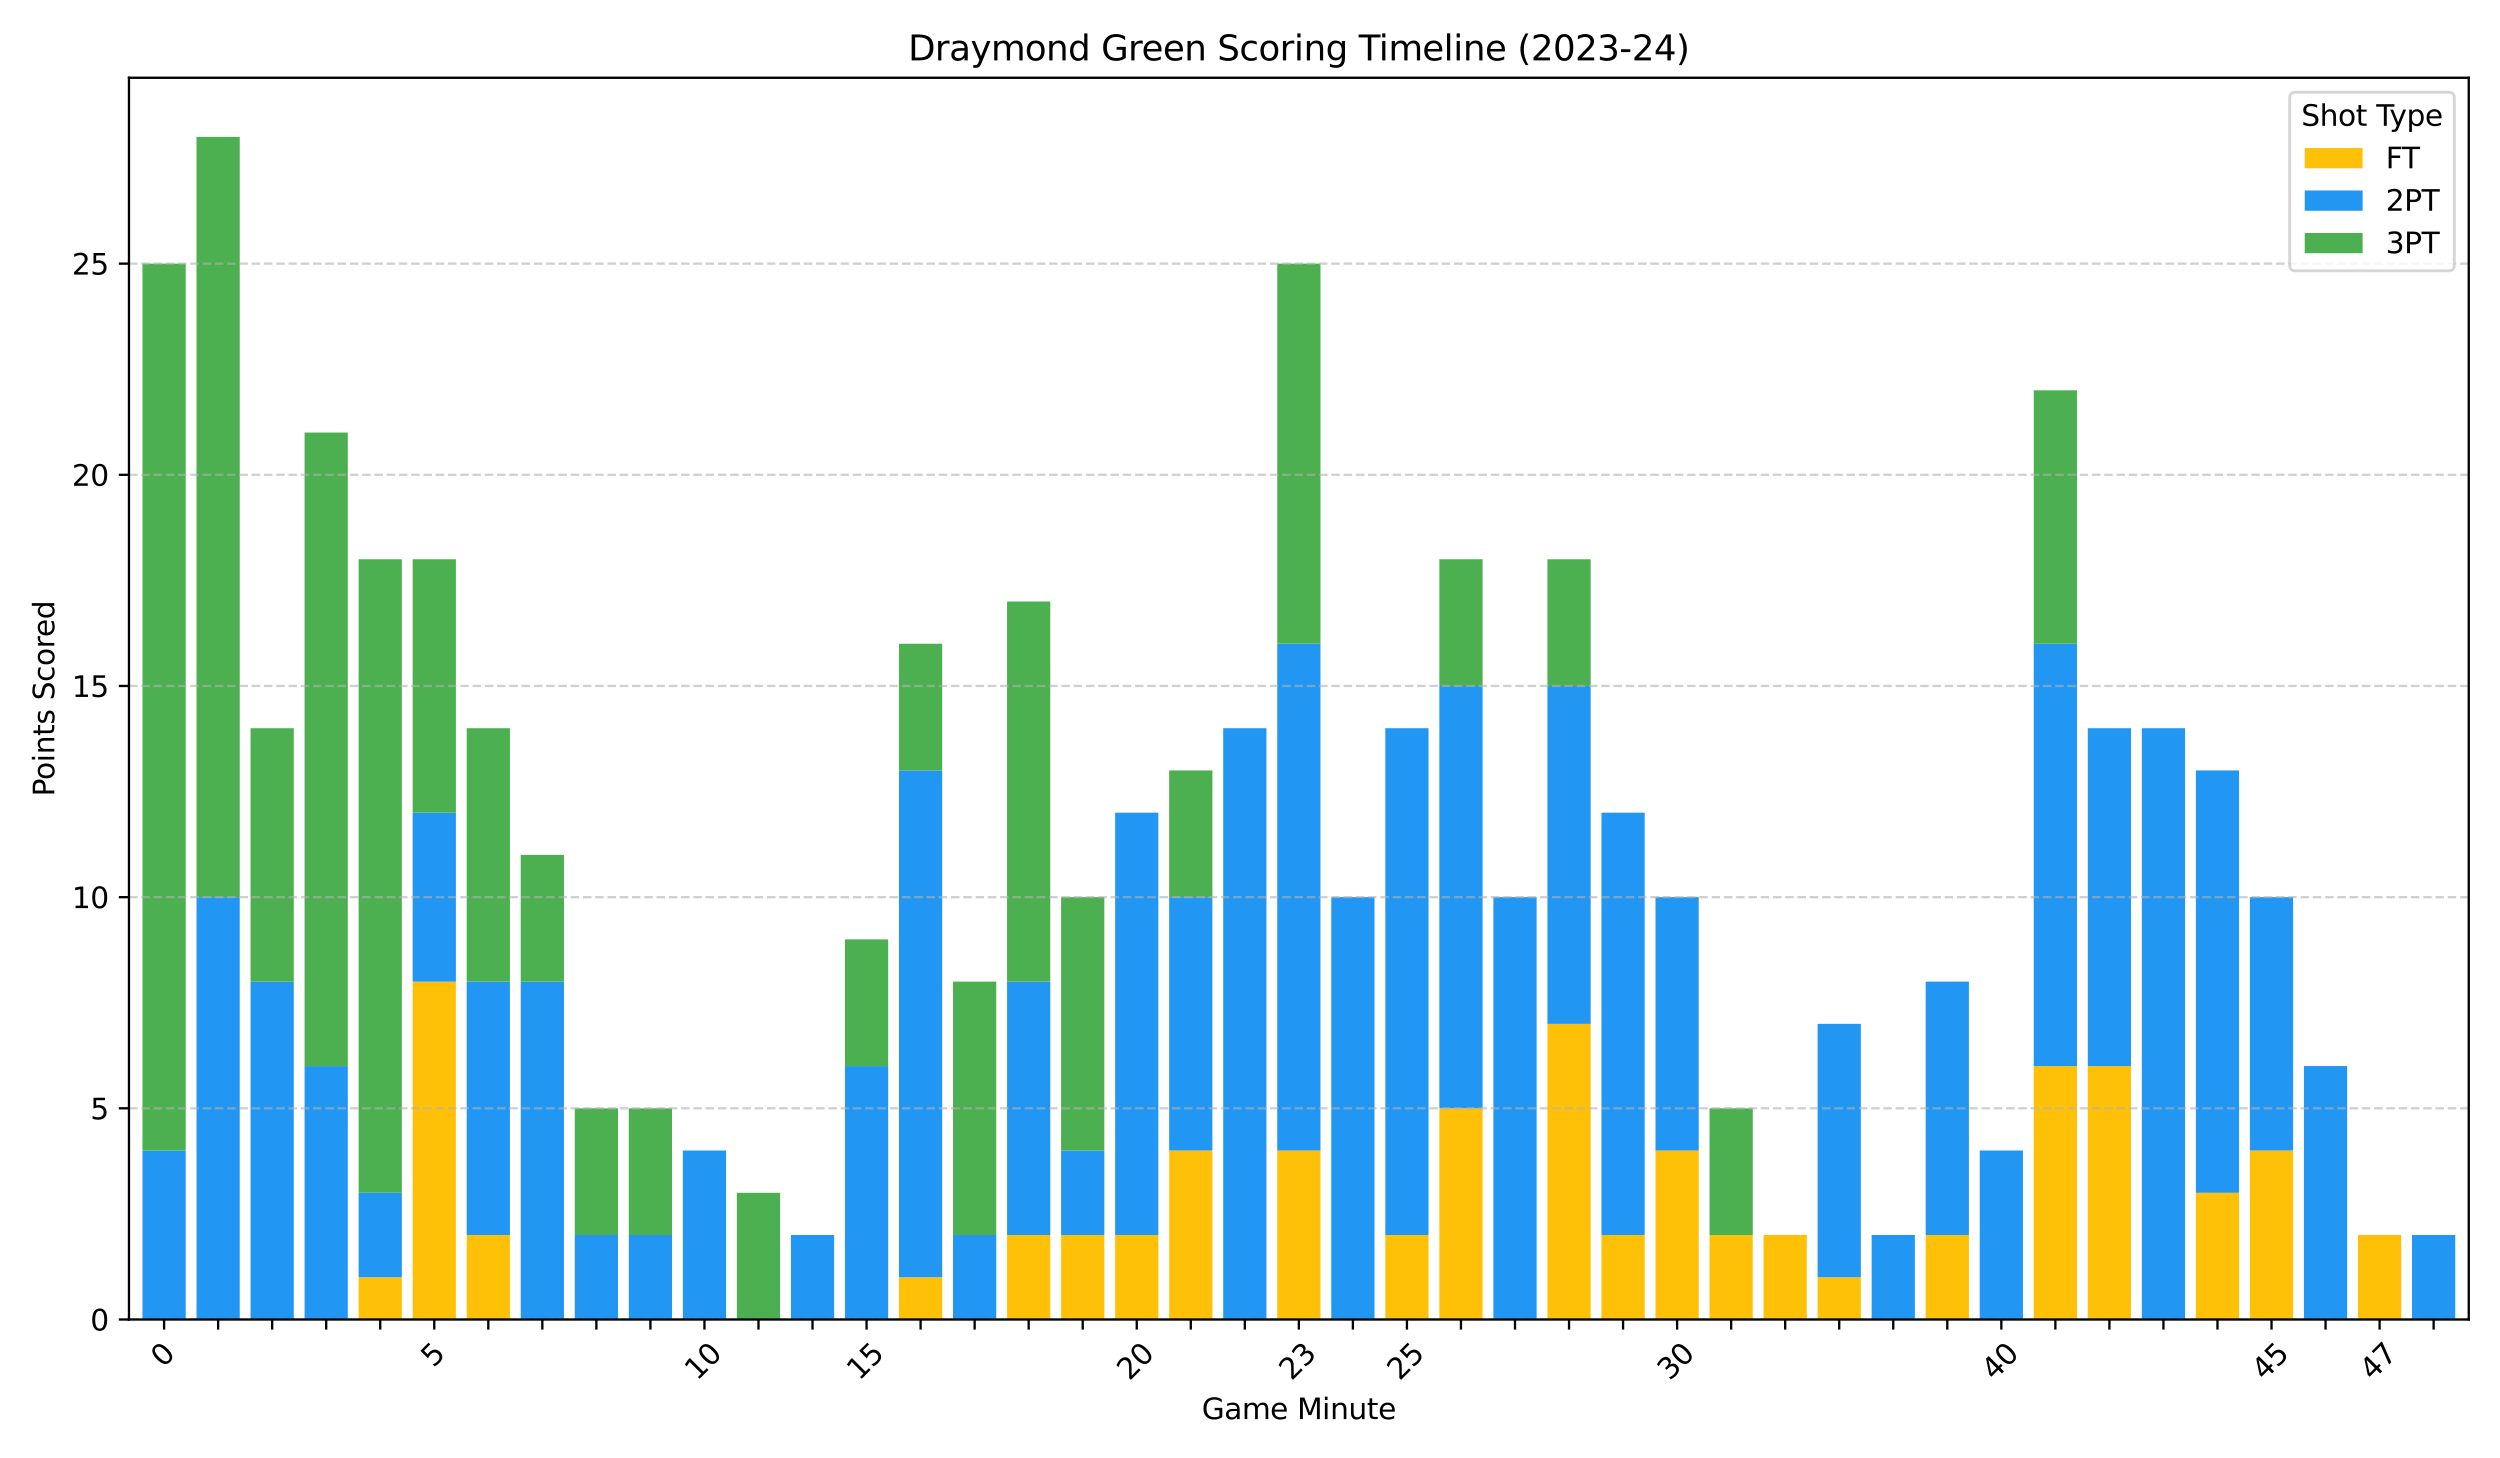 <?xml version="1.0" encoding="utf-8" standalone="no"?>
<!DOCTYPE svg PUBLIC "-//W3C//DTD SVG 1.1//EN"
  "http://www.w3.org/Graphics/SVG/1.1/DTD/svg11.dtd">
<svg xmlns:xlink="http://www.w3.org/1999/xlink" width="864pt" height="504pt" viewBox="0 0 864 504" xmlns="http://www.w3.org/2000/svg" version="1.1">
 <defs>
  <style type="text/css">*{stroke-linejoin: round; stroke-linecap: butt}</style>
 </defs>
 <g id="figure_1">
  <g id="patch_1">
   <path d="M 0 504 
L 864 504 
L 864 0 
L 0 0 
z
" style="fill: #ffffff"/>
  </g>
  <g id="axes_1">
   <g id="patch_2">
    <path d="M 44.57 456.019 
L 853.2 456.019 
L 853.2 26.88 
L 44.57 26.88 
z
" style="fill: #ffffff"/>
   </g>
   <g id="patch_3">
    <path d="M 49.239 456.019 
L 64.179 456.019 
L 64.179 456.019 
L 49.239 456.019 
z
" clip-path="url(#pa3b1baa000)" style="fill: #ffc107"/>
   </g>
   <g id="patch_4">
    <path d="M 67.914 456.019 
L 82.854 456.019 
L 82.854 456.019 
L 67.914 456.019 
z
" clip-path="url(#pa3b1baa000)" style="fill: #ffc107"/>
   </g>
   <g id="patch_5">
    <path d="M 86.589 456.019 
L 101.529 456.019 
L 101.529 456.019 
L 86.589 456.019 
z
" clip-path="url(#pa3b1baa000)" style="fill: #ffc107"/>
   </g>
   <g id="patch_6">
    <path d="M 105.264 456.019 
L 120.204 456.019 
L 120.204 456.019 
L 105.264 456.019 
z
" clip-path="url(#pa3b1baa000)" style="fill: #ffc107"/>
   </g>
   <g id="patch_7">
    <path d="M 123.939 456.019 
L 138.879 456.019 
L 138.879 441.423 
L 123.939 441.423 
z
" clip-path="url(#pa3b1baa000)" style="fill: #ffc107"/>
   </g>
   <g id="patch_8">
    <path d="M 142.614 456.019 
L 157.554 456.019 
L 157.554 339.247 
L 142.614 339.247 
z
" clip-path="url(#pa3b1baa000)" style="fill: #ffc107"/>
   </g>
   <g id="patch_9">
    <path d="M 161.289 456.019 
L 176.229 456.019 
L 176.229 426.826 
L 161.289 426.826 
z
" clip-path="url(#pa3b1baa000)" style="fill: #ffc107"/>
   </g>
   <g id="patch_10">
    <path d="M 179.964 456.019 
L 194.904 456.019 
L 194.904 456.019 
L 179.964 456.019 
z
" clip-path="url(#pa3b1baa000)" style="fill: #ffc107"/>
   </g>
   <g id="patch_11">
    <path d="M 198.639 456.019 
L 213.579 456.019 
L 213.579 456.019 
L 198.639 456.019 
z
" clip-path="url(#pa3b1baa000)" style="fill: #ffc107"/>
   </g>
   <g id="patch_12">
    <path d="M 217.314 456.019 
L 232.254 456.019 
L 232.254 456.019 
L 217.314 456.019 
z
" clip-path="url(#pa3b1baa000)" style="fill: #ffc107"/>
   </g>
   <g id="patch_13">
    <path d="M 235.989 456.019 
L 250.929 456.019 
L 250.929 456.019 
L 235.989 456.019 
z
" clip-path="url(#pa3b1baa000)" style="fill: #ffc107"/>
   </g>
   <g id="patch_14">
    <path d="M 254.664 456.019 
L 269.604 456.019 
L 269.604 456.019 
L 254.664 456.019 
z
" clip-path="url(#pa3b1baa000)" style="fill: #ffc107"/>
   </g>
   <g id="patch_15">
    <path d="M 273.339 456.019 
L 288.28 456.019 
L 288.28 456.019 
L 273.339 456.019 
z
" clip-path="url(#pa3b1baa000)" style="fill: #ffc107"/>
   </g>
   <g id="patch_16">
    <path d="M 292.015 456.019 
L 306.955 456.019 
L 306.955 456.019 
L 292.015 456.019 
z
" clip-path="url(#pa3b1baa000)" style="fill: #ffc107"/>
   </g>
   <g id="patch_17">
    <path d="M 310.69 456.019 
L 325.63 456.019 
L 325.63 441.423 
L 310.69 441.423 
z
" clip-path="url(#pa3b1baa000)" style="fill: #ffc107"/>
   </g>
   <g id="patch_18">
    <path d="M 329.365 456.019 
L 344.305 456.019 
L 344.305 456.019 
L 329.365 456.019 
z
" clip-path="url(#pa3b1baa000)" style="fill: #ffc107"/>
   </g>
   <g id="patch_19">
    <path d="M 348.04 456.019 
L 362.98 456.019 
L 362.98 426.826 
L 348.04 426.826 
z
" clip-path="url(#pa3b1baa000)" style="fill: #ffc107"/>
   </g>
   <g id="patch_20">
    <path d="M 366.715 456.019 
L 381.655 456.019 
L 381.655 426.826 
L 366.715 426.826 
z
" clip-path="url(#pa3b1baa000)" style="fill: #ffc107"/>
   </g>
   <g id="patch_21">
    <path d="M 385.39 456.019 
L 400.33 456.019 
L 400.33 426.826 
L 385.39 426.826 
z
" clip-path="url(#pa3b1baa000)" style="fill: #ffc107"/>
   </g>
   <g id="patch_22">
    <path d="M 404.065 456.019 
L 419.005 456.019 
L 419.005 397.633 
L 404.065 397.633 
z
" clip-path="url(#pa3b1baa000)" style="fill: #ffc107"/>
   </g>
   <g id="patch_23">
    <path d="M 422.74 456.019 
L 437.68 456.019 
L 437.68 456.019 
L 422.74 456.019 
z
" clip-path="url(#pa3b1baa000)" style="fill: #ffc107"/>
   </g>
   <g id="patch_24">
    <path d="M 441.415 456.019 
L 456.355 456.019 
L 456.355 397.633 
L 441.415 397.633 
z
" clip-path="url(#pa3b1baa000)" style="fill: #ffc107"/>
   </g>
   <g id="patch_25">
    <path d="M 460.09 456.019 
L 475.03 456.019 
L 475.03 456.019 
L 460.09 456.019 
z
" clip-path="url(#pa3b1baa000)" style="fill: #ffc107"/>
   </g>
   <g id="patch_26">
    <path d="M 478.765 456.019 
L 493.705 456.019 
L 493.705 426.826 
L 478.765 426.826 
z
" clip-path="url(#pa3b1baa000)" style="fill: #ffc107"/>
   </g>
   <g id="patch_27">
    <path d="M 497.44 456.019 
L 512.38 456.019 
L 512.38 383.036 
L 497.44 383.036 
z
" clip-path="url(#pa3b1baa000)" style="fill: #ffc107"/>
   </g>
   <g id="patch_28">
    <path d="M 516.115 456.019 
L 531.055 456.019 
L 531.055 456.019 
L 516.115 456.019 
z
" clip-path="url(#pa3b1baa000)" style="fill: #ffc107"/>
   </g>
   <g id="patch_29">
    <path d="M 534.79 456.019 
L 549.73 456.019 
L 549.73 353.843 
L 534.79 353.843 
z
" clip-path="url(#pa3b1baa000)" style="fill: #ffc107"/>
   </g>
   <g id="patch_30">
    <path d="M 553.465 456.019 
L 568.405 456.019 
L 568.405 426.826 
L 553.465 426.826 
z
" clip-path="url(#pa3b1baa000)" style="fill: #ffc107"/>
   </g>
   <g id="patch_31">
    <path d="M 572.14 456.019 
L 587.08 456.019 
L 587.08 397.633 
L 572.14 397.633 
z
" clip-path="url(#pa3b1baa000)" style="fill: #ffc107"/>
   </g>
   <g id="patch_32">
    <path d="M 590.815 456.019 
L 605.755 456.019 
L 605.755 426.826 
L 590.815 426.826 
z
" clip-path="url(#pa3b1baa000)" style="fill: #ffc107"/>
   </g>
   <g id="patch_33">
    <path d="M 609.49 456.019 
L 624.431 456.019 
L 624.431 426.826 
L 609.49 426.826 
z
" clip-path="url(#pa3b1baa000)" style="fill: #ffc107"/>
   </g>
   <g id="patch_34">
    <path d="M 628.166 456.019 
L 643.106 456.019 
L 643.106 441.423 
L 628.166 441.423 
z
" clip-path="url(#pa3b1baa000)" style="fill: #ffc107"/>
   </g>
   <g id="patch_35">
    <path d="M 646.841 456.019 
L 661.781 456.019 
L 661.781 456.019 
L 646.841 456.019 
z
" clip-path="url(#pa3b1baa000)" style="fill: #ffc107"/>
   </g>
   <g id="patch_36">
    <path d="M 665.516 456.019 
L 680.456 456.019 
L 680.456 426.826 
L 665.516 426.826 
z
" clip-path="url(#pa3b1baa000)" style="fill: #ffc107"/>
   </g>
   <g id="patch_37">
    <path d="M 684.191 456.019 
L 699.131 456.019 
L 699.131 456.019 
L 684.191 456.019 
z
" clip-path="url(#pa3b1baa000)" style="fill: #ffc107"/>
   </g>
   <g id="patch_38">
    <path d="M 702.866 456.019 
L 717.806 456.019 
L 717.806 368.44 
L 702.866 368.44 
z
" clip-path="url(#pa3b1baa000)" style="fill: #ffc107"/>
   </g>
   <g id="patch_39">
    <path d="M 721.541 456.019 
L 736.481 456.019 
L 736.481 368.44 
L 721.541 368.44 
z
" clip-path="url(#pa3b1baa000)" style="fill: #ffc107"/>
   </g>
   <g id="patch_40">
    <path d="M 740.216 456.019 
L 755.156 456.019 
L 755.156 456.019 
L 740.216 456.019 
z
" clip-path="url(#pa3b1baa000)" style="fill: #ffc107"/>
   </g>
   <g id="patch_41">
    <path d="M 758.891 456.019 
L 773.831 456.019 
L 773.831 412.229 
L 758.891 412.229 
z
" clip-path="url(#pa3b1baa000)" style="fill: #ffc107"/>
   </g>
   <g id="patch_42">
    <path d="M 777.566 456.019 
L 792.506 456.019 
L 792.506 397.633 
L 777.566 397.633 
z
" clip-path="url(#pa3b1baa000)" style="fill: #ffc107"/>
   </g>
   <g id="patch_43">
    <path d="M 796.241 456.019 
L 811.181 456.019 
L 811.181 456.019 
L 796.241 456.019 
z
" clip-path="url(#pa3b1baa000)" style="fill: #ffc107"/>
   </g>
   <g id="patch_44">
    <path d="M 814.916 456.019 
L 829.856 456.019 
L 829.856 426.826 
L 814.916 426.826 
z
" clip-path="url(#pa3b1baa000)" style="fill: #ffc107"/>
   </g>
   <g id="patch_45">
    <path d="M 833.591 456.019 
L 848.531 456.019 
L 848.531 456.019 
L 833.591 456.019 
z
" clip-path="url(#pa3b1baa000)" style="fill: #ffc107"/>
   </g>
   <g id="patch_46">
    <path d="M 49.239 456.019 
L 64.179 456.019 
L 64.179 397.633 
L 49.239 397.633 
z
" clip-path="url(#pa3b1baa000)" style="fill: #2196f3"/>
   </g>
   <g id="patch_47">
    <path d="M 67.914 456.019 
L 82.854 456.019 
L 82.854 310.053 
L 67.914 310.053 
z
" clip-path="url(#pa3b1baa000)" style="fill: #2196f3"/>
   </g>
   <g id="patch_48">
    <path d="M 86.589 456.019 
L 101.529 456.019 
L 101.529 339.247 
L 86.589 339.247 
z
" clip-path="url(#pa3b1baa000)" style="fill: #2196f3"/>
   </g>
   <g id="patch_49">
    <path d="M 105.264 456.019 
L 120.204 456.019 
L 120.204 368.44 
L 105.264 368.44 
z
" clip-path="url(#pa3b1baa000)" style="fill: #2196f3"/>
   </g>
   <g id="patch_50">
    <path d="M 123.939 441.423 
L 138.879 441.423 
L 138.879 412.229 
L 123.939 412.229 
z
" clip-path="url(#pa3b1baa000)" style="fill: #2196f3"/>
   </g>
   <g id="patch_51">
    <path d="M 142.614 339.247 
L 157.554 339.247 
L 157.554 280.86 
L 142.614 280.86 
z
" clip-path="url(#pa3b1baa000)" style="fill: #2196f3"/>
   </g>
   <g id="patch_52">
    <path d="M 161.289 426.826 
L 176.229 426.826 
L 176.229 339.247 
L 161.289 339.247 
z
" clip-path="url(#pa3b1baa000)" style="fill: #2196f3"/>
   </g>
   <g id="patch_53">
    <path d="M 179.964 456.019 
L 194.904 456.019 
L 194.904 339.247 
L 179.964 339.247 
z
" clip-path="url(#pa3b1baa000)" style="fill: #2196f3"/>
   </g>
   <g id="patch_54">
    <path d="M 198.639 456.019 
L 213.579 456.019 
L 213.579 426.826 
L 198.639 426.826 
z
" clip-path="url(#pa3b1baa000)" style="fill: #2196f3"/>
   </g>
   <g id="patch_55">
    <path d="M 217.314 456.019 
L 232.254 456.019 
L 232.254 426.826 
L 217.314 426.826 
z
" clip-path="url(#pa3b1baa000)" style="fill: #2196f3"/>
   </g>
   <g id="patch_56">
    <path d="M 235.989 456.019 
L 250.929 456.019 
L 250.929 397.633 
L 235.989 397.633 
z
" clip-path="url(#pa3b1baa000)" style="fill: #2196f3"/>
   </g>
   <g id="patch_57">
    <path d="M 254.664 456.019 
L 269.604 456.019 
L 269.604 456.019 
L 254.664 456.019 
z
" clip-path="url(#pa3b1baa000)" style="fill: #2196f3"/>
   </g>
   <g id="patch_58">
    <path d="M 273.339 456.019 
L 288.28 456.019 
L 288.28 426.826 
L 273.339 426.826 
z
" clip-path="url(#pa3b1baa000)" style="fill: #2196f3"/>
   </g>
   <g id="patch_59">
    <path d="M 292.015 456.019 
L 306.955 456.019 
L 306.955 368.44 
L 292.015 368.44 
z
" clip-path="url(#pa3b1baa000)" style="fill: #2196f3"/>
   </g>
   <g id="patch_60">
    <path d="M 310.69 441.423 
L 325.63 441.423 
L 325.63 266.264 
L 310.69 266.264 
z
" clip-path="url(#pa3b1baa000)" style="fill: #2196f3"/>
   </g>
   <g id="patch_61">
    <path d="M 329.365 456.019 
L 344.305 456.019 
L 344.305 426.826 
L 329.365 426.826 
z
" clip-path="url(#pa3b1baa000)" style="fill: #2196f3"/>
   </g>
   <g id="patch_62">
    <path d="M 348.04 426.826 
L 362.98 426.826 
L 362.98 339.247 
L 348.04 339.247 
z
" clip-path="url(#pa3b1baa000)" style="fill: #2196f3"/>
   </g>
   <g id="patch_63">
    <path d="M 366.715 426.826 
L 381.655 426.826 
L 381.655 397.633 
L 366.715 397.633 
z
" clip-path="url(#pa3b1baa000)" style="fill: #2196f3"/>
   </g>
   <g id="patch_64">
    <path d="M 385.39 426.826 
L 400.33 426.826 
L 400.33 280.86 
L 385.39 280.86 
z
" clip-path="url(#pa3b1baa000)" style="fill: #2196f3"/>
   </g>
   <g id="patch_65">
    <path d="M 404.065 397.633 
L 419.005 397.633 
L 419.005 310.053 
L 404.065 310.053 
z
" clip-path="url(#pa3b1baa000)" style="fill: #2196f3"/>
   </g>
   <g id="patch_66">
    <path d="M 422.74 456.019 
L 437.68 456.019 
L 437.68 251.667 
L 422.74 251.667 
z
" clip-path="url(#pa3b1baa000)" style="fill: #2196f3"/>
   </g>
   <g id="patch_67">
    <path d="M 441.415 397.633 
L 456.355 397.633 
L 456.355 222.474 
L 441.415 222.474 
z
" clip-path="url(#pa3b1baa000)" style="fill: #2196f3"/>
   </g>
   <g id="patch_68">
    <path d="M 460.09 456.019 
L 475.03 456.019 
L 475.03 310.053 
L 460.09 310.053 
z
" clip-path="url(#pa3b1baa000)" style="fill: #2196f3"/>
   </g>
   <g id="patch_69">
    <path d="M 478.765 426.826 
L 493.705 426.826 
L 493.705 251.667 
L 478.765 251.667 
z
" clip-path="url(#pa3b1baa000)" style="fill: #2196f3"/>
   </g>
   <g id="patch_70">
    <path d="M 497.44 383.036 
L 512.38 383.036 
L 512.38 237.071 
L 497.44 237.071 
z
" clip-path="url(#pa3b1baa000)" style="fill: #2196f3"/>
   </g>
   <g id="patch_71">
    <path d="M 516.115 456.019 
L 531.055 456.019 
L 531.055 310.053 
L 516.115 310.053 
z
" clip-path="url(#pa3b1baa000)" style="fill: #2196f3"/>
   </g>
   <g id="patch_72">
    <path d="M 534.79 353.843 
L 549.73 353.843 
L 549.73 237.071 
L 534.79 237.071 
z
" clip-path="url(#pa3b1baa000)" style="fill: #2196f3"/>
   </g>
   <g id="patch_73">
    <path d="M 553.465 426.826 
L 568.405 426.826 
L 568.405 280.86 
L 553.465 280.86 
z
" clip-path="url(#pa3b1baa000)" style="fill: #2196f3"/>
   </g>
   <g id="patch_74">
    <path d="M 572.14 397.633 
L 587.08 397.633 
L 587.08 310.053 
L 572.14 310.053 
z
" clip-path="url(#pa3b1baa000)" style="fill: #2196f3"/>
   </g>
   <g id="patch_75">
    <path d="M 590.815 456.019 
L 605.755 456.019 
L 605.755 456.019 
L 590.815 456.019 
z
" clip-path="url(#pa3b1baa000)" style="fill: #2196f3"/>
   </g>
   <g id="patch_76">
    <path d="M 609.49 456.019 
L 624.431 456.019 
L 624.431 456.019 
L 609.49 456.019 
z
" clip-path="url(#pa3b1baa000)" style="fill: #2196f3"/>
   </g>
   <g id="patch_77">
    <path d="M 628.166 441.423 
L 643.106 441.423 
L 643.106 353.843 
L 628.166 353.843 
z
" clip-path="url(#pa3b1baa000)" style="fill: #2196f3"/>
   </g>
   <g id="patch_78">
    <path d="M 646.841 456.019 
L 661.781 456.019 
L 661.781 426.826 
L 646.841 426.826 
z
" clip-path="url(#pa3b1baa000)" style="fill: #2196f3"/>
   </g>
   <g id="patch_79">
    <path d="M 665.516 426.826 
L 680.456 426.826 
L 680.456 339.247 
L 665.516 339.247 
z
" clip-path="url(#pa3b1baa000)" style="fill: #2196f3"/>
   </g>
   <g id="patch_80">
    <path d="M 684.191 456.019 
L 699.131 456.019 
L 699.131 397.633 
L 684.191 397.633 
z
" clip-path="url(#pa3b1baa000)" style="fill: #2196f3"/>
   </g>
   <g id="patch_81">
    <path d="M 702.866 368.44 
L 717.806 368.44 
L 717.806 222.474 
L 702.866 222.474 
z
" clip-path="url(#pa3b1baa000)" style="fill: #2196f3"/>
   </g>
   <g id="patch_82">
    <path d="M 721.541 368.44 
L 736.481 368.44 
L 736.481 251.667 
L 721.541 251.667 
z
" clip-path="url(#pa3b1baa000)" style="fill: #2196f3"/>
   </g>
   <g id="patch_83">
    <path d="M 740.216 456.019 
L 755.156 456.019 
L 755.156 251.667 
L 740.216 251.667 
z
" clip-path="url(#pa3b1baa000)" style="fill: #2196f3"/>
   </g>
   <g id="patch_84">
    <path d="M 758.891 412.229 
L 773.831 412.229 
L 773.831 266.264 
L 758.891 266.264 
z
" clip-path="url(#pa3b1baa000)" style="fill: #2196f3"/>
   </g>
   <g id="patch_85">
    <path d="M 777.566 397.633 
L 792.506 397.633 
L 792.506 310.053 
L 777.566 310.053 
z
" clip-path="url(#pa3b1baa000)" style="fill: #2196f3"/>
   </g>
   <g id="patch_86">
    <path d="M 796.241 456.019 
L 811.181 456.019 
L 811.181 368.44 
L 796.241 368.44 
z
" clip-path="url(#pa3b1baa000)" style="fill: #2196f3"/>
   </g>
   <g id="patch_87">
    <path d="M 814.916 456.019 
L 829.856 456.019 
L 829.856 456.019 
L 814.916 456.019 
z
" clip-path="url(#pa3b1baa000)" style="fill: #2196f3"/>
   </g>
   <g id="patch_88">
    <path d="M 833.591 456.019 
L 848.531 456.019 
L 848.531 426.826 
L 833.591 426.826 
z
" clip-path="url(#pa3b1baa000)" style="fill: #2196f3"/>
   </g>
   <g id="patch_89">
    <path d="M 49.239 397.633 
L 64.179 397.633 
L 64.179 91.105 
L 49.239 91.105 
z
" clip-path="url(#pa3b1baa000)" style="fill: #4caf50"/>
   </g>
   <g id="patch_90">
    <path d="M 67.914 310.053 
L 82.854 310.053 
L 82.854 47.315 
L 67.914 47.315 
z
" clip-path="url(#pa3b1baa000)" style="fill: #4caf50"/>
   </g>
   <g id="patch_91">
    <path d="M 86.589 339.247 
L 101.529 339.247 
L 101.529 251.667 
L 86.589 251.667 
z
" clip-path="url(#pa3b1baa000)" style="fill: #4caf50"/>
   </g>
   <g id="patch_92">
    <path d="M 105.264 368.44 
L 120.204 368.44 
L 120.204 149.491 
L 105.264 149.491 
z
" clip-path="url(#pa3b1baa000)" style="fill: #4caf50"/>
   </g>
   <g id="patch_93">
    <path d="M 123.939 412.229 
L 138.879 412.229 
L 138.879 193.281 
L 123.939 193.281 
z
" clip-path="url(#pa3b1baa000)" style="fill: #4caf50"/>
   </g>
   <g id="patch_94">
    <path d="M 142.614 280.86 
L 157.554 280.86 
L 157.554 193.281 
L 142.614 193.281 
z
" clip-path="url(#pa3b1baa000)" style="fill: #4caf50"/>
   </g>
   <g id="patch_95">
    <path d="M 161.289 339.247 
L 176.229 339.247 
L 176.229 251.667 
L 161.289 251.667 
z
" clip-path="url(#pa3b1baa000)" style="fill: #4caf50"/>
   </g>
   <g id="patch_96">
    <path d="M 179.964 339.247 
L 194.904 339.247 
L 194.904 295.457 
L 179.964 295.457 
z
" clip-path="url(#pa3b1baa000)" style="fill: #4caf50"/>
   </g>
   <g id="patch_97">
    <path d="M 198.639 426.826 
L 213.579 426.826 
L 213.579 383.036 
L 198.639 383.036 
z
" clip-path="url(#pa3b1baa000)" style="fill: #4caf50"/>
   </g>
   <g id="patch_98">
    <path d="M 217.314 426.826 
L 232.254 426.826 
L 232.254 383.036 
L 217.314 383.036 
z
" clip-path="url(#pa3b1baa000)" style="fill: #4caf50"/>
   </g>
   <g id="patch_99">
    <path d="M 235.989 456.019 
L 250.929 456.019 
L 250.929 456.019 
L 235.989 456.019 
z
" clip-path="url(#pa3b1baa000)" style="fill: #4caf50"/>
   </g>
   <g id="patch_100">
    <path d="M 254.664 456.019 
L 269.604 456.019 
L 269.604 412.229 
L 254.664 412.229 
z
" clip-path="url(#pa3b1baa000)" style="fill: #4caf50"/>
   </g>
   <g id="patch_101">
    <path d="M 273.339 456.019 
L 288.28 456.019 
L 288.28 456.019 
L 273.339 456.019 
z
" clip-path="url(#pa3b1baa000)" style="fill: #4caf50"/>
   </g>
   <g id="patch_102">
    <path d="M 292.015 368.44 
L 306.955 368.44 
L 306.955 324.65 
L 292.015 324.65 
z
" clip-path="url(#pa3b1baa000)" style="fill: #4caf50"/>
   </g>
   <g id="patch_103">
    <path d="M 310.69 266.264 
L 325.63 266.264 
L 325.63 222.474 
L 310.69 222.474 
z
" clip-path="url(#pa3b1baa000)" style="fill: #4caf50"/>
   </g>
   <g id="patch_104">
    <path d="M 329.365 426.826 
L 344.305 426.826 
L 344.305 339.247 
L 329.365 339.247 
z
" clip-path="url(#pa3b1baa000)" style="fill: #4caf50"/>
   </g>
   <g id="patch_105">
    <path d="M 348.04 339.247 
L 362.98 339.247 
L 362.98 207.877 
L 348.04 207.877 
z
" clip-path="url(#pa3b1baa000)" style="fill: #4caf50"/>
   </g>
   <g id="patch_106">
    <path d="M 366.715 397.633 
L 381.655 397.633 
L 381.655 310.053 
L 366.715 310.053 
z
" clip-path="url(#pa3b1baa000)" style="fill: #4caf50"/>
   </g>
   <g id="patch_107">
    <path d="M 385.39 456.019 
L 400.33 456.019 
L 400.33 456.019 
L 385.39 456.019 
z
" clip-path="url(#pa3b1baa000)" style="fill: #4caf50"/>
   </g>
   <g id="patch_108">
    <path d="M 404.065 310.053 
L 419.005 310.053 
L 419.005 266.264 
L 404.065 266.264 
z
" clip-path="url(#pa3b1baa000)" style="fill: #4caf50"/>
   </g>
   <g id="patch_109">
    <path d="M 422.74 456.019 
L 437.68 456.019 
L 437.68 456.019 
L 422.74 456.019 
z
" clip-path="url(#pa3b1baa000)" style="fill: #4caf50"/>
   </g>
   <g id="patch_110">
    <path d="M 441.415 222.474 
L 456.355 222.474 
L 456.355 91.105 
L 441.415 91.105 
z
" clip-path="url(#pa3b1baa000)" style="fill: #4caf50"/>
   </g>
   <g id="patch_111">
    <path d="M 460.09 456.019 
L 475.03 456.019 
L 475.03 456.019 
L 460.09 456.019 
z
" clip-path="url(#pa3b1baa000)" style="fill: #4caf50"/>
   </g>
   <g id="patch_112">
    <path d="M 478.765 456.019 
L 493.705 456.019 
L 493.705 456.019 
L 478.765 456.019 
z
" clip-path="url(#pa3b1baa000)" style="fill: #4caf50"/>
   </g>
   <g id="patch_113">
    <path d="M 497.44 237.071 
L 512.38 237.071 
L 512.38 193.281 
L 497.44 193.281 
z
" clip-path="url(#pa3b1baa000)" style="fill: #4caf50"/>
   </g>
   <g id="patch_114">
    <path d="M 516.115 456.019 
L 531.055 456.019 
L 531.055 456.019 
L 516.115 456.019 
z
" clip-path="url(#pa3b1baa000)" style="fill: #4caf50"/>
   </g>
   <g id="patch_115">
    <path d="M 534.79 237.071 
L 549.73 237.071 
L 549.73 193.281 
L 534.79 193.281 
z
" clip-path="url(#pa3b1baa000)" style="fill: #4caf50"/>
   </g>
   <g id="patch_116">
    <path d="M 553.465 456.019 
L 568.405 456.019 
L 568.405 456.019 
L 553.465 456.019 
z
" clip-path="url(#pa3b1baa000)" style="fill: #4caf50"/>
   </g>
   <g id="patch_117">
    <path d="M 572.14 456.019 
L 587.08 456.019 
L 587.08 456.019 
L 572.14 456.019 
z
" clip-path="url(#pa3b1baa000)" style="fill: #4caf50"/>
   </g>
   <g id="patch_118">
    <path d="M 590.815 426.826 
L 605.755 426.826 
L 605.755 383.036 
L 590.815 383.036 
z
" clip-path="url(#pa3b1baa000)" style="fill: #4caf50"/>
   </g>
   <g id="patch_119">
    <path d="M 609.49 456.019 
L 624.431 456.019 
L 624.431 456.019 
L 609.49 456.019 
z
" clip-path="url(#pa3b1baa000)" style="fill: #4caf50"/>
   </g>
   <g id="patch_120">
    <path d="M 628.166 456.019 
L 643.106 456.019 
L 643.106 456.019 
L 628.166 456.019 
z
" clip-path="url(#pa3b1baa000)" style="fill: #4caf50"/>
   </g>
   <g id="patch_121">
    <path d="M 646.841 456.019 
L 661.781 456.019 
L 661.781 456.019 
L 646.841 456.019 
z
" clip-path="url(#pa3b1baa000)" style="fill: #4caf50"/>
   </g>
   <g id="patch_122">
    <path d="M 665.516 456.019 
L 680.456 456.019 
L 680.456 456.019 
L 665.516 456.019 
z
" clip-path="url(#pa3b1baa000)" style="fill: #4caf50"/>
   </g>
   <g id="patch_123">
    <path d="M 684.191 456.019 
L 699.131 456.019 
L 699.131 456.019 
L 684.191 456.019 
z
" clip-path="url(#pa3b1baa000)" style="fill: #4caf50"/>
   </g>
   <g id="patch_124">
    <path d="M 702.866 222.474 
L 717.806 222.474 
L 717.806 134.895 
L 702.866 134.895 
z
" clip-path="url(#pa3b1baa000)" style="fill: #4caf50"/>
   </g>
   <g id="patch_125">
    <path d="M 721.541 456.019 
L 736.481 456.019 
L 736.481 456.019 
L 721.541 456.019 
z
" clip-path="url(#pa3b1baa000)" style="fill: #4caf50"/>
   </g>
   <g id="patch_126">
    <path d="M 740.216 456.019 
L 755.156 456.019 
L 755.156 456.019 
L 740.216 456.019 
z
" clip-path="url(#pa3b1baa000)" style="fill: #4caf50"/>
   </g>
   <g id="patch_127">
    <path d="M 758.891 456.019 
L 773.831 456.019 
L 773.831 456.019 
L 758.891 456.019 
z
" clip-path="url(#pa3b1baa000)" style="fill: #4caf50"/>
   </g>
   <g id="patch_128">
    <path d="M 777.566 456.019 
L 792.506 456.019 
L 792.506 456.019 
L 777.566 456.019 
z
" clip-path="url(#pa3b1baa000)" style="fill: #4caf50"/>
   </g>
   <g id="patch_129">
    <path d="M 796.241 456.019 
L 811.181 456.019 
L 811.181 456.019 
L 796.241 456.019 
z
" clip-path="url(#pa3b1baa000)" style="fill: #4caf50"/>
   </g>
   <g id="patch_130">
    <path d="M 814.916 456.019 
L 829.856 456.019 
L 829.856 456.019 
L 814.916 456.019 
z
" clip-path="url(#pa3b1baa000)" style="fill: #4caf50"/>
   </g>
   <g id="patch_131">
    <path d="M 833.591 456.019 
L 848.531 456.019 
L 848.531 456.019 
L 833.591 456.019 
z
" clip-path="url(#pa3b1baa000)" style="fill: #4caf50"/>
   </g>
   <g id="matplotlib.axis_1">
    <g id="xtick_1">
     <g id="line2d_1">
      <defs>
       <path id="m09f1af0595" d="M 0 0 
L 0 3.5 
" style="stroke: #000000; stroke-width: 0.8"/>
      </defs>
      <g>
       <use xlink:href="#m09f1af0595" x="56.709" y="456.019" style="stroke: #000000; stroke-width: 0.8"/>
      </g>
     </g>
     <g id="text_1">
      <!-- 0 -->
      <g transform="translate(56.41 472.891) rotate(-45) scale(0.1 -0.1)">
       <defs>
        <path id="DejaVuSans-30" d="M 2034 4250 
Q 1547 4250 1301 3770 
Q 1056 3291 1056 2328 
Q 1056 1369 1301 889 
Q 1547 409 2034 409 
Q 2525 409 2770 889 
Q 3016 1369 3016 2328 
Q 3016 3291 2770 3770 
Q 2525 4250 2034 4250 
z
M 2034 4750 
Q 2819 4750 3233 4129 
Q 3647 3509 3647 2328 
Q 3647 1150 3233 529 
Q 2819 -91 2034 -91 
Q 1250 -91 836 529 
Q 422 1150 422 2328 
Q 422 3509 836 4129 
Q 1250 4750 2034 4750 
z
" transform="scale(0.016)"/>
       </defs>
       <use xlink:href="#DejaVuSans-30"/>
      </g>
     </g>
    </g>
    <g id="xtick_2">
     <g id="line2d_2">
      <g>
       <use xlink:href="#m09f1af0595" x="75.384" y="456.019" style="stroke: #000000; stroke-width: 0.8"/>
      </g>
     </g>
    </g>
    <g id="xtick_3">
     <g id="line2d_3">
      <g>
       <use xlink:href="#m09f1af0595" x="94.059" y="456.019" style="stroke: #000000; stroke-width: 0.8"/>
      </g>
     </g>
    </g>
    <g id="xtick_4">
     <g id="line2d_4">
      <g>
       <use xlink:href="#m09f1af0595" x="112.734" y="456.019" style="stroke: #000000; stroke-width: 0.8"/>
      </g>
     </g>
    </g>
    <g id="xtick_5">
     <g id="line2d_5">
      <g>
       <use xlink:href="#m09f1af0595" x="131.409" y="456.019" style="stroke: #000000; stroke-width: 0.8"/>
      </g>
     </g>
    </g>
    <g id="xtick_6">
     <g id="line2d_6">
      <g>
       <use xlink:href="#m09f1af0595" x="150.084" y="456.019" style="stroke: #000000; stroke-width: 0.8"/>
      </g>
     </g>
     <g id="text_2">
      <!-- 5 -->
      <g transform="translate(149.786 472.891) rotate(-45) scale(0.1 -0.1)">
       <defs>
        <path id="DejaVuSans-35" d="M 691 4666 
L 3169 4666 
L 3169 4134 
L 1269 4134 
L 1269 2991 
Q 1406 3038 1543 3061 
Q 1681 3084 1819 3084 
Q 2600 3084 3056 2656 
Q 3513 2228 3513 1497 
Q 3513 744 3044 326 
Q 2575 -91 1722 -91 
Q 1428 -91 1123 -41 
Q 819 9 494 109 
L 494 744 
Q 775 591 1075 516 
Q 1375 441 1709 441 
Q 2250 441 2565 725 
Q 2881 1009 2881 1497 
Q 2881 1984 2565 2268 
Q 2250 2553 1709 2553 
Q 1456 2553 1204 2497 
Q 953 2441 691 2322 
L 691 4666 
z
" transform="scale(0.016)"/>
       </defs>
       <use xlink:href="#DejaVuSans-35"/>
      </g>
     </g>
    </g>
    <g id="xtick_7">
     <g id="line2d_7">
      <g>
       <use xlink:href="#m09f1af0595" x="168.759" y="456.019" style="stroke: #000000; stroke-width: 0.8"/>
      </g>
     </g>
    </g>
    <g id="xtick_8">
     <g id="line2d_8">
      <g>
       <use xlink:href="#m09f1af0595" x="187.434" y="456.019" style="stroke: #000000; stroke-width: 0.8"/>
      </g>
     </g>
    </g>
    <g id="xtick_9">
     <g id="line2d_9">
      <g>
       <use xlink:href="#m09f1af0595" x="206.109" y="456.019" style="stroke: #000000; stroke-width: 0.8"/>
      </g>
     </g>
    </g>
    <g id="xtick_10">
     <g id="line2d_10">
      <g>
       <use xlink:href="#m09f1af0595" x="224.784" y="456.019" style="stroke: #000000; stroke-width: 0.8"/>
      </g>
     </g>
    </g>
    <g id="xtick_11">
     <g id="line2d_11">
      <g>
       <use xlink:href="#m09f1af0595" x="243.459" y="456.019" style="stroke: #000000; stroke-width: 0.8"/>
      </g>
     </g>
     <g id="text_3">
      <!-- 10 -->
      <g transform="translate(240.912 477.39) rotate(-45) scale(0.1 -0.1)">
       <defs>
        <path id="DejaVuSans-31" d="M 794 531 
L 1825 531 
L 1825 4091 
L 703 3866 
L 703 4441 
L 1819 4666 
L 2450 4666 
L 2450 531 
L 3481 531 
L 3481 0 
L 794 0 
L 794 531 
z
" transform="scale(0.016)"/>
       </defs>
       <use xlink:href="#DejaVuSans-31"/>
       <use xlink:href="#DejaVuSans-30" transform="translate(63.623 0)"/>
      </g>
     </g>
    </g>
    <g id="xtick_12">
     <g id="line2d_12">
      <g>
       <use xlink:href="#m09f1af0595" x="262.134" y="456.019" style="stroke: #000000; stroke-width: 0.8"/>
      </g>
     </g>
    </g>
    <g id="xtick_13">
     <g id="line2d_13">
      <g>
       <use xlink:href="#m09f1af0595" x="280.809" y="456.019" style="stroke: #000000; stroke-width: 0.8"/>
      </g>
     </g>
    </g>
    <g id="xtick_14">
     <g id="line2d_14">
      <g>
       <use xlink:href="#m09f1af0595" x="299.485" y="456.019" style="stroke: #000000; stroke-width: 0.8"/>
      </g>
     </g>
     <g id="text_4">
      <!-- 15 -->
      <g transform="translate(296.937 477.39) rotate(-45) scale(0.1 -0.1)">
       <use xlink:href="#DejaVuSans-31"/>
       <use xlink:href="#DejaVuSans-35" transform="translate(63.623 0)"/>
      </g>
     </g>
    </g>
    <g id="xtick_15">
     <g id="line2d_15">
      <g>
       <use xlink:href="#m09f1af0595" x="318.16" y="456.019" style="stroke: #000000; stroke-width: 0.8"/>
      </g>
     </g>
    </g>
    <g id="xtick_16">
     <g id="line2d_16">
      <g>
       <use xlink:href="#m09f1af0595" x="336.835" y="456.019" style="stroke: #000000; stroke-width: 0.8"/>
      </g>
     </g>
    </g>
    <g id="xtick_17">
     <g id="line2d_17">
      <g>
       <use xlink:href="#m09f1af0595" x="355.51" y="456.019" style="stroke: #000000; stroke-width: 0.8"/>
      </g>
     </g>
    </g>
    <g id="xtick_18">
     <g id="line2d_18">
      <g>
       <use xlink:href="#m09f1af0595" x="374.185" y="456.019" style="stroke: #000000; stroke-width: 0.8"/>
      </g>
     </g>
    </g>
    <g id="xtick_19">
     <g id="line2d_19">
      <g>
       <use xlink:href="#m09f1af0595" x="392.86" y="456.019" style="stroke: #000000; stroke-width: 0.8"/>
      </g>
     </g>
     <g id="text_5">
      <!-- 20 -->
      <g transform="translate(390.312 477.39) rotate(-45) scale(0.1 -0.1)">
       <defs>
        <path id="DejaVuSans-32" d="M 1228 531 
L 3431 531 
L 3431 0 
L 469 0 
L 469 531 
Q 828 903 1448 1529 
Q 2069 2156 2228 2338 
Q 2531 2678 2651 2914 
Q 2772 3150 2772 3378 
Q 2772 3750 2511 3984 
Q 2250 4219 1831 4219 
Q 1534 4219 1204 4116 
Q 875 4013 500 3803 
L 500 4441 
Q 881 4594 1212 4672 
Q 1544 4750 1819 4750 
Q 2544 4750 2975 4387 
Q 3406 4025 3406 3419 
Q 3406 3131 3298 2873 
Q 3191 2616 2906 2266 
Q 2828 2175 2409 1742 
Q 1991 1309 1228 531 
z
" transform="scale(0.016)"/>
       </defs>
       <use xlink:href="#DejaVuSans-32"/>
       <use xlink:href="#DejaVuSans-30" transform="translate(63.623 0)"/>
      </g>
     </g>
    </g>
    <g id="xtick_20">
     <g id="line2d_20">
      <g>
       <use xlink:href="#m09f1af0595" x="411.535" y="456.019" style="stroke: #000000; stroke-width: 0.8"/>
      </g>
     </g>
    </g>
    <g id="xtick_21">
     <g id="line2d_21">
      <g>
       <use xlink:href="#m09f1af0595" x="430.21" y="456.019" style="stroke: #000000; stroke-width: 0.8"/>
      </g>
     </g>
    </g>
    <g id="xtick_22">
     <g id="line2d_22">
      <g>
       <use xlink:href="#m09f1af0595" x="448.885" y="456.019" style="stroke: #000000; stroke-width: 0.8"/>
      </g>
     </g>
     <g id="text_6">
      <!-- 23 -->
      <g transform="translate(446.337 477.39) rotate(-45) scale(0.1 -0.1)">
       <defs>
        <path id="DejaVuSans-33" d="M 2597 2516 
Q 3050 2419 3304 2112 
Q 3559 1806 3559 1356 
Q 3559 666 3084 287 
Q 2609 -91 1734 -91 
Q 1441 -91 1130 -33 
Q 819 25 488 141 
L 488 750 
Q 750 597 1062 519 
Q 1375 441 1716 441 
Q 2309 441 2620 675 
Q 2931 909 2931 1356 
Q 2931 1769 2642 2001 
Q 2353 2234 1838 2234 
L 1294 2234 
L 1294 2753 
L 1863 2753 
Q 2328 2753 2575 2939 
Q 2822 3125 2822 3475 
Q 2822 3834 2567 4026 
Q 2313 4219 1838 4219 
Q 1578 4219 1281 4162 
Q 984 4106 628 3988 
L 628 4550 
Q 988 4650 1302 4700 
Q 1616 4750 1894 4750 
Q 2613 4750 3031 4423 
Q 3450 4097 3450 3541 
Q 3450 3153 3228 2886 
Q 3006 2619 2597 2516 
z
" transform="scale(0.016)"/>
       </defs>
       <use xlink:href="#DejaVuSans-32"/>
       <use xlink:href="#DejaVuSans-33" transform="translate(63.623 0)"/>
      </g>
     </g>
    </g>
    <g id="xtick_23">
     <g id="line2d_23">
      <g>
       <use xlink:href="#m09f1af0595" x="467.56" y="456.019" style="stroke: #000000; stroke-width: 0.8"/>
      </g>
     </g>
    </g>
    <g id="xtick_24">
     <g id="line2d_24">
      <g>
       <use xlink:href="#m09f1af0595" x="486.235" y="456.019" style="stroke: #000000; stroke-width: 0.8"/>
      </g>
     </g>
     <g id="text_7">
      <!-- 25 -->
      <g transform="translate(483.687 477.39) rotate(-45) scale(0.1 -0.1)">
       <use xlink:href="#DejaVuSans-32"/>
       <use xlink:href="#DejaVuSans-35" transform="translate(63.623 0)"/>
      </g>
     </g>
    </g>
    <g id="xtick_25">
     <g id="line2d_25">
      <g>
       <use xlink:href="#m09f1af0595" x="504.91" y="456.019" style="stroke: #000000; stroke-width: 0.8"/>
      </g>
     </g>
    </g>
    <g id="xtick_26">
     <g id="line2d_26">
      <g>
       <use xlink:href="#m09f1af0595" x="523.585" y="456.019" style="stroke: #000000; stroke-width: 0.8"/>
      </g>
     </g>
    </g>
    <g id="xtick_27">
     <g id="line2d_27">
      <g>
       <use xlink:href="#m09f1af0595" x="542.26" y="456.019" style="stroke: #000000; stroke-width: 0.8"/>
      </g>
     </g>
    </g>
    <g id="xtick_28">
     <g id="line2d_28">
      <g>
       <use xlink:href="#m09f1af0595" x="560.935" y="456.019" style="stroke: #000000; stroke-width: 0.8"/>
      </g>
     </g>
    </g>
    <g id="xtick_29">
     <g id="line2d_29">
      <g>
       <use xlink:href="#m09f1af0595" x="579.61" y="456.019" style="stroke: #000000; stroke-width: 0.8"/>
      </g>
     </g>
     <g id="text_8">
      <!-- 30 -->
      <g transform="translate(577.063 477.39) rotate(-45) scale(0.1 -0.1)">
       <use xlink:href="#DejaVuSans-33"/>
       <use xlink:href="#DejaVuSans-30" transform="translate(63.623 0)"/>
      </g>
     </g>
    </g>
    <g id="xtick_30">
     <g id="line2d_30">
      <g>
       <use xlink:href="#m09f1af0595" x="598.285" y="456.019" style="stroke: #000000; stroke-width: 0.8"/>
      </g>
     </g>
    </g>
    <g id="xtick_31">
     <g id="line2d_31">
      <g>
       <use xlink:href="#m09f1af0595" x="616.961" y="456.019" style="stroke: #000000; stroke-width: 0.8"/>
      </g>
     </g>
    </g>
    <g id="xtick_32">
     <g id="line2d_32">
      <g>
       <use xlink:href="#m09f1af0595" x="635.636" y="456.019" style="stroke: #000000; stroke-width: 0.8"/>
      </g>
     </g>
    </g>
    <g id="xtick_33">
     <g id="line2d_33">
      <g>
       <use xlink:href="#m09f1af0595" x="654.311" y="456.019" style="stroke: #000000; stroke-width: 0.8"/>
      </g>
     </g>
    </g>
    <g id="xtick_34">
     <g id="line2d_34">
      <g>
       <use xlink:href="#m09f1af0595" x="672.986" y="456.019" style="stroke: #000000; stroke-width: 0.8"/>
      </g>
     </g>
    </g>
    <g id="xtick_35">
     <g id="line2d_35">
      <g>
       <use xlink:href="#m09f1af0595" x="691.661" y="456.019" style="stroke: #000000; stroke-width: 0.8"/>
      </g>
     </g>
     <g id="text_9">
      <!-- 40 -->
      <g transform="translate(689.113 477.39) rotate(-45) scale(0.1 -0.1)">
       <defs>
        <path id="DejaVuSans-34" d="M 2419 4116 
L 825 1625 
L 2419 1625 
L 2419 4116 
z
M 2253 4666 
L 3047 4666 
L 3047 1625 
L 3713 1625 
L 3713 1100 
L 3047 1100 
L 3047 0 
L 2419 0 
L 2419 1100 
L 313 1100 
L 313 1709 
L 2253 4666 
z
" transform="scale(0.016)"/>
       </defs>
       <use xlink:href="#DejaVuSans-34"/>
       <use xlink:href="#DejaVuSans-30" transform="translate(63.623 0)"/>
      </g>
     </g>
    </g>
    <g id="xtick_36">
     <g id="line2d_36">
      <g>
       <use xlink:href="#m09f1af0595" x="710.336" y="456.019" style="stroke: #000000; stroke-width: 0.8"/>
      </g>
     </g>
    </g>
    <g id="xtick_37">
     <g id="line2d_37">
      <g>
       <use xlink:href="#m09f1af0595" x="729.011" y="456.019" style="stroke: #000000; stroke-width: 0.8"/>
      </g>
     </g>
    </g>
    <g id="xtick_38">
     <g id="line2d_38">
      <g>
       <use xlink:href="#m09f1af0595" x="747.686" y="456.019" style="stroke: #000000; stroke-width: 0.8"/>
      </g>
     </g>
    </g>
    <g id="xtick_39">
     <g id="line2d_39">
      <g>
       <use xlink:href="#m09f1af0595" x="766.361" y="456.019" style="stroke: #000000; stroke-width: 0.8"/>
      </g>
     </g>
    </g>
    <g id="xtick_40">
     <g id="line2d_40">
      <g>
       <use xlink:href="#m09f1af0595" x="785.036" y="456.019" style="stroke: #000000; stroke-width: 0.8"/>
      </g>
     </g>
     <g id="text_10">
      <!-- 45 -->
      <g transform="translate(782.488 477.39) rotate(-45) scale(0.1 -0.1)">
       <use xlink:href="#DejaVuSans-34"/>
       <use xlink:href="#DejaVuSans-35" transform="translate(63.623 0)"/>
      </g>
     </g>
    </g>
    <g id="xtick_41">
     <g id="line2d_41">
      <g>
       <use xlink:href="#m09f1af0595" x="803.711" y="456.019" style="stroke: #000000; stroke-width: 0.8"/>
      </g>
     </g>
    </g>
    <g id="xtick_42">
     <g id="line2d_42">
      <g>
       <use xlink:href="#m09f1af0595" x="822.386" y="456.019" style="stroke: #000000; stroke-width: 0.8"/>
      </g>
     </g>
     <g id="text_11">
      <!-- 47 -->
      <g transform="translate(819.838 477.39) rotate(-45) scale(0.1 -0.1)">
       <defs>
        <path id="DejaVuSans-37" d="M 525 4666 
L 3525 4666 
L 3525 4397 
L 1831 0 
L 1172 0 
L 2766 4134 
L 525 4134 
L 525 4666 
z
" transform="scale(0.016)"/>
       </defs>
       <use xlink:href="#DejaVuSans-34"/>
       <use xlink:href="#DejaVuSans-37" transform="translate(63.623 0)"/>
      </g>
     </g>
    </g>
    <g id="xtick_43">
     <g id="line2d_43">
      <g>
       <use xlink:href="#m09f1af0595" x="841.061" y="456.019" style="stroke: #000000; stroke-width: 0.8"/>
      </g>
     </g>
    </g>
    <g id="text_12">
     <!-- Game Minute -->
     <g transform="translate(415.333 490.459) scale(0.1 -0.1)">
      <defs>
       <path id="DejaVuSans-47" d="M 3809 666 
L 3809 1919 
L 2778 1919 
L 2778 2438 
L 4434 2438 
L 4434 434 
Q 4069 175 3628 42 
Q 3188 -91 2688 -91 
Q 1594 -91 976 548 
Q 359 1188 359 2328 
Q 359 3472 976 4111 
Q 1594 4750 2688 4750 
Q 3144 4750 3555 4637 
Q 3966 4525 4313 4306 
L 4313 3634 
Q 3963 3931 3569 4081 
Q 3175 4231 2741 4231 
Q 1884 4231 1454 3753 
Q 1025 3275 1025 2328 
Q 1025 1384 1454 906 
Q 1884 428 2741 428 
Q 3075 428 3337 486 
Q 3600 544 3809 666 
z
" transform="scale(0.016)"/>
       <path id="DejaVuSans-61" d="M 2194 1759 
Q 1497 1759 1228 1600 
Q 959 1441 959 1056 
Q 959 750 1161 570 
Q 1363 391 1709 391 
Q 2188 391 2477 730 
Q 2766 1069 2766 1631 
L 2766 1759 
L 2194 1759 
z
M 3341 1997 
L 3341 0 
L 2766 0 
L 2766 531 
Q 2569 213 2275 61 
Q 1981 -91 1556 -91 
Q 1019 -91 701 211 
Q 384 513 384 1019 
Q 384 1609 779 1909 
Q 1175 2209 1959 2209 
L 2766 2209 
L 2766 2266 
Q 2766 2663 2505 2880 
Q 2244 3097 1772 3097 
Q 1472 3097 1187 3025 
Q 903 2953 641 2809 
L 641 3341 
Q 956 3463 1253 3523 
Q 1550 3584 1831 3584 
Q 2591 3584 2966 3190 
Q 3341 2797 3341 1997 
z
" transform="scale(0.016)"/>
       <path id="DejaVuSans-6d" d="M 3328 2828 
Q 3544 3216 3844 3400 
Q 4144 3584 4550 3584 
Q 5097 3584 5394 3201 
Q 5691 2819 5691 2113 
L 5691 0 
L 5113 0 
L 5113 2094 
Q 5113 2597 4934 2840 
Q 4756 3084 4391 3084 
Q 3944 3084 3684 2787 
Q 3425 2491 3425 1978 
L 3425 0 
L 2847 0 
L 2847 2094 
Q 2847 2600 2669 2842 
Q 2491 3084 2119 3084 
Q 1678 3084 1418 2786 
Q 1159 2488 1159 1978 
L 1159 0 
L 581 0 
L 581 3500 
L 1159 3500 
L 1159 2956 
Q 1356 3278 1631 3431 
Q 1906 3584 2284 3584 
Q 2666 3584 2933 3390 
Q 3200 3197 3328 2828 
z
" transform="scale(0.016)"/>
       <path id="DejaVuSans-65" d="M 3597 1894 
L 3597 1613 
L 953 1613 
Q 991 1019 1311 708 
Q 1631 397 2203 397 
Q 2534 397 2845 478 
Q 3156 559 3463 722 
L 3463 178 
Q 3153 47 2828 -22 
Q 2503 -91 2169 -91 
Q 1331 -91 842 396 
Q 353 884 353 1716 
Q 353 2575 817 3079 
Q 1281 3584 2069 3584 
Q 2775 3584 3186 3129 
Q 3597 2675 3597 1894 
z
M 3022 2063 
Q 3016 2534 2758 2815 
Q 2500 3097 2075 3097 
Q 1594 3097 1305 2825 
Q 1016 2553 972 2059 
L 3022 2063 
z
" transform="scale(0.016)"/>
       <path id="DejaVuSans-20" transform="scale(0.016)"/>
       <path id="DejaVuSans-4d" d="M 628 4666 
L 1569 4666 
L 2759 1491 
L 3956 4666 
L 4897 4666 
L 4897 0 
L 4281 0 
L 4281 4097 
L 3078 897 
L 2444 897 
L 1241 4097 
L 1241 0 
L 628 0 
L 628 4666 
z
" transform="scale(0.016)"/>
       <path id="DejaVuSans-69" d="M 603 3500 
L 1178 3500 
L 1178 0 
L 603 0 
L 603 3500 
z
M 603 4863 
L 1178 4863 
L 1178 4134 
L 603 4134 
L 603 4863 
z
" transform="scale(0.016)"/>
       <path id="DejaVuSans-6e" d="M 3513 2113 
L 3513 0 
L 2938 0 
L 2938 2094 
Q 2938 2591 2744 2837 
Q 2550 3084 2163 3084 
Q 1697 3084 1428 2787 
Q 1159 2491 1159 1978 
L 1159 0 
L 581 0 
L 581 3500 
L 1159 3500 
L 1159 2956 
Q 1366 3272 1645 3428 
Q 1925 3584 2291 3584 
Q 2894 3584 3203 3211 
Q 3513 2838 3513 2113 
z
" transform="scale(0.016)"/>
       <path id="DejaVuSans-75" d="M 544 1381 
L 544 3500 
L 1119 3500 
L 1119 1403 
Q 1119 906 1312 657 
Q 1506 409 1894 409 
Q 2359 409 2629 706 
Q 2900 1003 2900 1516 
L 2900 3500 
L 3475 3500 
L 3475 0 
L 2900 0 
L 2900 538 
Q 2691 219 2414 64 
Q 2138 -91 1772 -91 
Q 1169 -91 856 284 
Q 544 659 544 1381 
z
M 1991 3584 
L 1991 3584 
z
" transform="scale(0.016)"/>
       <path id="DejaVuSans-74" d="M 1172 4494 
L 1172 3500 
L 2356 3500 
L 2356 3053 
L 1172 3053 
L 1172 1153 
Q 1172 725 1289 603 
Q 1406 481 1766 481 
L 2356 481 
L 2356 0 
L 1766 0 
Q 1100 0 847 248 
Q 594 497 594 1153 
L 594 3053 
L 172 3053 
L 172 3500 
L 594 3500 
L 594 4494 
L 1172 4494 
z
" transform="scale(0.016)"/>
      </defs>
      <use xlink:href="#DejaVuSans-47"/>
      <use xlink:href="#DejaVuSans-61" transform="translate(77.49 0)"/>
      <use xlink:href="#DejaVuSans-6d" transform="translate(138.77 0)"/>
      <use xlink:href="#DejaVuSans-65" transform="translate(236.182 0)"/>
      <use xlink:href="#DejaVuSans-20" transform="translate(297.705 0)"/>
      <use xlink:href="#DejaVuSans-4d" transform="translate(329.492 0)"/>
      <use xlink:href="#DejaVuSans-69" transform="translate(415.771 0)"/>
      <use xlink:href="#DejaVuSans-6e" transform="translate(443.555 0)"/>
      <use xlink:href="#DejaVuSans-75" transform="translate(506.934 0)"/>
      <use xlink:href="#DejaVuSans-74" transform="translate(570.312 0)"/>
      <use xlink:href="#DejaVuSans-65" transform="translate(609.521 0)"/>
     </g>
    </g>
   </g>
   <g id="matplotlib.axis_2">
    <g id="ytick_1">
     <g id="line2d_44">
      <path d="M 44.57 456.019 
L 853.2 456.019 
" clip-path="url(#pa3b1baa000)" style="fill: none; stroke-dasharray: 2.96,1.28; stroke-dashoffset: 0; stroke: #b0b0b0; stroke-opacity: 0.6; stroke-width: 0.8"/>
     </g>
     <g id="line2d_45">
      <defs>
       <path id="m5d06a2be42" d="M 0 0 
L -3.5 0 
" style="stroke: #000000; stroke-width: 0.8"/>
      </defs>
      <g>
       <use xlink:href="#m5d06a2be42" x="44.57" y="456.019" style="stroke: #000000; stroke-width: 0.8"/>
      </g>
     </g>
     <g id="text_13">
      <!-- 0 -->
      <g transform="translate(31.207 459.818) scale(0.1 -0.1)">
       <use xlink:href="#DejaVuSans-30"/>
      </g>
     </g>
    </g>
    <g id="ytick_2">
     <g id="line2d_46">
      <path d="M 44.57 383.036 
L 853.2 383.036 
" clip-path="url(#pa3b1baa000)" style="fill: none; stroke-dasharray: 2.96,1.28; stroke-dashoffset: 0; stroke: #b0b0b0; stroke-opacity: 0.6; stroke-width: 0.8"/>
     </g>
     <g id="line2d_47">
      <g>
       <use xlink:href="#m5d06a2be42" x="44.57" y="383.036" style="stroke: #000000; stroke-width: 0.8"/>
      </g>
     </g>
     <g id="text_14">
      <!-- 5 -->
      <g transform="translate(31.207 386.836) scale(0.1 -0.1)">
       <use xlink:href="#DejaVuSans-35"/>
      </g>
     </g>
    </g>
    <g id="ytick_3">
     <g id="line2d_48">
      <path d="M 44.57 310.053 
L 853.2 310.053 
" clip-path="url(#pa3b1baa000)" style="fill: none; stroke-dasharray: 2.96,1.28; stroke-dashoffset: 0; stroke: #b0b0b0; stroke-opacity: 0.6; stroke-width: 0.8"/>
     </g>
     <g id="line2d_49">
      <g>
       <use xlink:href="#m5d06a2be42" x="44.57" y="310.053" style="stroke: #000000; stroke-width: 0.8"/>
      </g>
     </g>
     <g id="text_15">
      <!-- 10 -->
      <g transform="translate(24.845 313.853) scale(0.1 -0.1)">
       <use xlink:href="#DejaVuSans-31"/>
       <use xlink:href="#DejaVuSans-30" transform="translate(63.623 0)"/>
      </g>
     </g>
    </g>
    <g id="ytick_4">
     <g id="line2d_50">
      <path d="M 44.57 237.071 
L 853.2 237.071 
" clip-path="url(#pa3b1baa000)" style="fill: none; stroke-dasharray: 2.96,1.28; stroke-dashoffset: 0; stroke: #b0b0b0; stroke-opacity: 0.6; stroke-width: 0.8"/>
     </g>
     <g id="line2d_51">
      <g>
       <use xlink:href="#m5d06a2be42" x="44.57" y="237.071" style="stroke: #000000; stroke-width: 0.8"/>
      </g>
     </g>
     <g id="text_16">
      <!-- 15 -->
      <g transform="translate(24.845 240.87) scale(0.1 -0.1)">
       <use xlink:href="#DejaVuSans-31"/>
       <use xlink:href="#DejaVuSans-35" transform="translate(63.623 0)"/>
      </g>
     </g>
    </g>
    <g id="ytick_5">
     <g id="line2d_52">
      <path d="M 44.57 164.088 
L 853.2 164.088 
" clip-path="url(#pa3b1baa000)" style="fill: none; stroke-dasharray: 2.96,1.28; stroke-dashoffset: 0; stroke: #b0b0b0; stroke-opacity: 0.6; stroke-width: 0.8"/>
     </g>
     <g id="line2d_53">
      <g>
       <use xlink:href="#m5d06a2be42" x="44.57" y="164.088" style="stroke: #000000; stroke-width: 0.8"/>
      </g>
     </g>
     <g id="text_17">
      <!-- 20 -->
      <g transform="translate(24.845 167.887) scale(0.1 -0.1)">
       <use xlink:href="#DejaVuSans-32"/>
       <use xlink:href="#DejaVuSans-30" transform="translate(63.623 0)"/>
      </g>
     </g>
    </g>
    <g id="ytick_6">
     <g id="line2d_54">
      <path d="M 44.57 91.105 
L 853.2 91.105 
" clip-path="url(#pa3b1baa000)" style="fill: none; stroke-dasharray: 2.96,1.28; stroke-dashoffset: 0; stroke: #b0b0b0; stroke-opacity: 0.6; stroke-width: 0.8"/>
     </g>
     <g id="line2d_55">
      <g>
       <use xlink:href="#m5d06a2be42" x="44.57" y="91.105" style="stroke: #000000; stroke-width: 0.8"/>
      </g>
     </g>
     <g id="text_18">
      <!-- 25 -->
      <g transform="translate(24.845 94.904) scale(0.1 -0.1)">
       <use xlink:href="#DejaVuSans-32"/>
       <use xlink:href="#DejaVuSans-35" transform="translate(63.623 0)"/>
      </g>
     </g>
    </g>
    <g id="text_19">
     <!-- Points Scored -->
     <g transform="translate(18.765 275.231) rotate(-90) scale(0.1 -0.1)">
      <defs>
       <path id="DejaVuSans-50" d="M 1259 4147 
L 1259 2394 
L 2053 2394 
Q 2494 2394 2734 2622 
Q 2975 2850 2975 3272 
Q 2975 3691 2734 3919 
Q 2494 4147 2053 4147 
L 1259 4147 
z
M 628 4666 
L 2053 4666 
Q 2838 4666 3239 4311 
Q 3641 3956 3641 3272 
Q 3641 2581 3239 2228 
Q 2838 1875 2053 1875 
L 1259 1875 
L 1259 0 
L 628 0 
L 628 4666 
z
" transform="scale(0.016)"/>
       <path id="DejaVuSans-6f" d="M 1959 3097 
Q 1497 3097 1228 2736 
Q 959 2375 959 1747 
Q 959 1119 1226 758 
Q 1494 397 1959 397 
Q 2419 397 2687 759 
Q 2956 1122 2956 1747 
Q 2956 2369 2687 2733 
Q 2419 3097 1959 3097 
z
M 1959 3584 
Q 2709 3584 3137 3096 
Q 3566 2609 3566 1747 
Q 3566 888 3137 398 
Q 2709 -91 1959 -91 
Q 1206 -91 779 398 
Q 353 888 353 1747 
Q 353 2609 779 3096 
Q 1206 3584 1959 3584 
z
" transform="scale(0.016)"/>
       <path id="DejaVuSans-73" d="M 2834 3397 
L 2834 2853 
Q 2591 2978 2328 3040 
Q 2066 3103 1784 3103 
Q 1356 3103 1142 2972 
Q 928 2841 928 2578 
Q 928 2378 1081 2264 
Q 1234 2150 1697 2047 
L 1894 2003 
Q 2506 1872 2764 1633 
Q 3022 1394 3022 966 
Q 3022 478 2636 193 
Q 2250 -91 1575 -91 
Q 1294 -91 989 -36 
Q 684 19 347 128 
L 347 722 
Q 666 556 975 473 
Q 1284 391 1588 391 
Q 1994 391 2212 530 
Q 2431 669 2431 922 
Q 2431 1156 2273 1281 
Q 2116 1406 1581 1522 
L 1381 1569 
Q 847 1681 609 1914 
Q 372 2147 372 2553 
Q 372 3047 722 3315 
Q 1072 3584 1716 3584 
Q 2034 3584 2315 3537 
Q 2597 3491 2834 3397 
z
" transform="scale(0.016)"/>
       <path id="DejaVuSans-53" d="M 3425 4513 
L 3425 3897 
Q 3066 4069 2747 4153 
Q 2428 4238 2131 4238 
Q 1616 4238 1336 4038 
Q 1056 3838 1056 3469 
Q 1056 3159 1242 3001 
Q 1428 2844 1947 2747 
L 2328 2669 
Q 3034 2534 3370 2195 
Q 3706 1856 3706 1288 
Q 3706 609 3251 259 
Q 2797 -91 1919 -91 
Q 1588 -91 1214 -16 
Q 841 59 441 206 
L 441 856 
Q 825 641 1194 531 
Q 1563 422 1919 422 
Q 2459 422 2753 634 
Q 3047 847 3047 1241 
Q 3047 1584 2836 1778 
Q 2625 1972 2144 2069 
L 1759 2144 
Q 1053 2284 737 2584 
Q 422 2884 422 3419 
Q 422 4038 858 4394 
Q 1294 4750 2059 4750 
Q 2388 4750 2728 4690 
Q 3069 4631 3425 4513 
z
" transform="scale(0.016)"/>
       <path id="DejaVuSans-63" d="M 3122 3366 
L 3122 2828 
Q 2878 2963 2633 3030 
Q 2388 3097 2138 3097 
Q 1578 3097 1268 2742 
Q 959 2388 959 1747 
Q 959 1106 1268 751 
Q 1578 397 2138 397 
Q 2388 397 2633 464 
Q 2878 531 3122 666 
L 3122 134 
Q 2881 22 2623 -34 
Q 2366 -91 2075 -91 
Q 1284 -91 818 406 
Q 353 903 353 1747 
Q 353 2603 823 3093 
Q 1294 3584 2113 3584 
Q 2378 3584 2631 3529 
Q 2884 3475 3122 3366 
z
" transform="scale(0.016)"/>
       <path id="DejaVuSans-72" d="M 2631 2963 
Q 2534 3019 2420 3045 
Q 2306 3072 2169 3072 
Q 1681 3072 1420 2755 
Q 1159 2438 1159 1844 
L 1159 0 
L 581 0 
L 581 3500 
L 1159 3500 
L 1159 2956 
Q 1341 3275 1631 3429 
Q 1922 3584 2338 3584 
Q 2397 3584 2469 3576 
Q 2541 3569 2628 3553 
L 2631 2963 
z
" transform="scale(0.016)"/>
       <path id="DejaVuSans-64" d="M 2906 2969 
L 2906 4863 
L 3481 4863 
L 3481 0 
L 2906 0 
L 2906 525 
Q 2725 213 2448 61 
Q 2172 -91 1784 -91 
Q 1150 -91 751 415 
Q 353 922 353 1747 
Q 353 2572 751 3078 
Q 1150 3584 1784 3584 
Q 2172 3584 2448 3432 
Q 2725 3281 2906 2969 
z
M 947 1747 
Q 947 1113 1208 752 
Q 1469 391 1925 391 
Q 2381 391 2643 752 
Q 2906 1113 2906 1747 
Q 2906 2381 2643 2742 
Q 2381 3103 1925 3103 
Q 1469 3103 1208 2742 
Q 947 2381 947 1747 
z
" transform="scale(0.016)"/>
      </defs>
      <use xlink:href="#DejaVuSans-50"/>
      <use xlink:href="#DejaVuSans-6f" transform="translate(56.678 0)"/>
      <use xlink:href="#DejaVuSans-69" transform="translate(117.859 0)"/>
      <use xlink:href="#DejaVuSans-6e" transform="translate(145.643 0)"/>
      <use xlink:href="#DejaVuSans-74" transform="translate(209.021 0)"/>
      <use xlink:href="#DejaVuSans-73" transform="translate(248.23 0)"/>
      <use xlink:href="#DejaVuSans-20" transform="translate(300.33 0)"/>
      <use xlink:href="#DejaVuSans-53" transform="translate(332.117 0)"/>
      <use xlink:href="#DejaVuSans-63" transform="translate(395.594 0)"/>
      <use xlink:href="#DejaVuSans-6f" transform="translate(450.574 0)"/>
      <use xlink:href="#DejaVuSans-72" transform="translate(511.756 0)"/>
      <use xlink:href="#DejaVuSans-65" transform="translate(550.619 0)"/>
      <use xlink:href="#DejaVuSans-64" transform="translate(612.143 0)"/>
     </g>
    </g>
   </g>
   <g id="patch_132">
    <path d="M 44.57 456.019 
L 44.57 26.88 
" style="fill: none; stroke: #000000; stroke-width: 0.8; stroke-linejoin: miter; stroke-linecap: square"/>
   </g>
   <g id="patch_133">
    <path d="M 853.2 456.019 
L 853.2 26.88 
" style="fill: none; stroke: #000000; stroke-width: 0.8; stroke-linejoin: miter; stroke-linecap: square"/>
   </g>
   <g id="patch_134">
    <path d="M 44.57 456.019 
L 853.2 456.019 
" style="fill: none; stroke: #000000; stroke-width: 0.8; stroke-linejoin: miter; stroke-linecap: square"/>
   </g>
   <g id="patch_135">
    <path d="M 44.57 26.88 
L 853.2 26.88 
" style="fill: none; stroke: #000000; stroke-width: 0.8; stroke-linejoin: miter; stroke-linecap: square"/>
   </g>
   <g id="text_20">
    <!-- Draymond Green Scoring Timeline (2023-24) -->
    <g transform="translate(313.864 20.88) scale(0.12 -0.12)">
     <defs>
      <path id="DejaVuSans-44" d="M 1259 4147 
L 1259 519 
L 2022 519 
Q 2988 519 3436 956 
Q 3884 1394 3884 2338 
Q 3884 3275 3436 3711 
Q 2988 4147 2022 4147 
L 1259 4147 
z
M 628 4666 
L 1925 4666 
Q 3281 4666 3915 4102 
Q 4550 3538 4550 2338 
Q 4550 1131 3912 565 
Q 3275 0 1925 0 
L 628 0 
L 628 4666 
z
" transform="scale(0.016)"/>
      <path id="DejaVuSans-79" d="M 2059 -325 
Q 1816 -950 1584 -1140 
Q 1353 -1331 966 -1331 
L 506 -1331 
L 506 -850 
L 844 -850 
Q 1081 -850 1212 -737 
Q 1344 -625 1503 -206 
L 1606 56 
L 191 3500 
L 800 3500 
L 1894 763 
L 2988 3500 
L 3597 3500 
L 2059 -325 
z
" transform="scale(0.016)"/>
      <path id="DejaVuSans-67" d="M 2906 1791 
Q 2906 2416 2648 2759 
Q 2391 3103 1925 3103 
Q 1463 3103 1205 2759 
Q 947 2416 947 1791 
Q 947 1169 1205 825 
Q 1463 481 1925 481 
Q 2391 481 2648 825 
Q 2906 1169 2906 1791 
z
M 3481 434 
Q 3481 -459 3084 -895 
Q 2688 -1331 1869 -1331 
Q 1566 -1331 1297 -1286 
Q 1028 -1241 775 -1147 
L 775 -588 
Q 1028 -725 1275 -790 
Q 1522 -856 1778 -856 
Q 2344 -856 2625 -561 
Q 2906 -266 2906 331 
L 2906 616 
Q 2728 306 2450 153 
Q 2172 0 1784 0 
Q 1141 0 747 490 
Q 353 981 353 1791 
Q 353 2603 747 3093 
Q 1141 3584 1784 3584 
Q 2172 3584 2450 3431 
Q 2728 3278 2906 2969 
L 2906 3500 
L 3481 3500 
L 3481 434 
z
" transform="scale(0.016)"/>
      <path id="DejaVuSans-54" d="M -19 4666 
L 3928 4666 
L 3928 4134 
L 2272 4134 
L 2272 0 
L 1638 0 
L 1638 4134 
L -19 4134 
L -19 4666 
z
" transform="scale(0.016)"/>
      <path id="DejaVuSans-6c" d="M 603 4863 
L 1178 4863 
L 1178 0 
L 603 0 
L 603 4863 
z
" transform="scale(0.016)"/>
      <path id="DejaVuSans-28" d="M 1984 4856 
Q 1566 4138 1362 3434 
Q 1159 2731 1159 2009 
Q 1159 1288 1364 580 
Q 1569 -128 1984 -844 
L 1484 -844 
Q 1016 -109 783 600 
Q 550 1309 550 2009 
Q 550 2706 781 3412 
Q 1013 4119 1484 4856 
L 1984 4856 
z
" transform="scale(0.016)"/>
      <path id="DejaVuSans-2d" d="M 313 2009 
L 1997 2009 
L 1997 1497 
L 313 1497 
L 313 2009 
z
" transform="scale(0.016)"/>
      <path id="DejaVuSans-29" d="M 513 4856 
L 1013 4856 
Q 1481 4119 1714 3412 
Q 1947 2706 1947 2009 
Q 1947 1309 1714 600 
Q 1481 -109 1013 -844 
L 513 -844 
Q 928 -128 1133 580 
Q 1338 1288 1338 2009 
Q 1338 2731 1133 3434 
Q 928 4138 513 4856 
z
" transform="scale(0.016)"/>
     </defs>
     <use xlink:href="#DejaVuSans-44"/>
     <use xlink:href="#DejaVuSans-72" transform="translate(77.002 0)"/>
     <use xlink:href="#DejaVuSans-61" transform="translate(118.115 0)"/>
     <use xlink:href="#DejaVuSans-79" transform="translate(179.395 0)"/>
     <use xlink:href="#DejaVuSans-6d" transform="translate(238.574 0)"/>
     <use xlink:href="#DejaVuSans-6f" transform="translate(335.986 0)"/>
     <use xlink:href="#DejaVuSans-6e" transform="translate(397.168 0)"/>
     <use xlink:href="#DejaVuSans-64" transform="translate(460.547 0)"/>
     <use xlink:href="#DejaVuSans-20" transform="translate(524.023 0)"/>
     <use xlink:href="#DejaVuSans-47" transform="translate(555.811 0)"/>
     <use xlink:href="#DejaVuSans-72" transform="translate(633.301 0)"/>
     <use xlink:href="#DejaVuSans-65" transform="translate(672.164 0)"/>
     <use xlink:href="#DejaVuSans-65" transform="translate(733.688 0)"/>
     <use xlink:href="#DejaVuSans-6e" transform="translate(795.211 0)"/>
     <use xlink:href="#DejaVuSans-20" transform="translate(858.59 0)"/>
     <use xlink:href="#DejaVuSans-53" transform="translate(890.377 0)"/>
     <use xlink:href="#DejaVuSans-63" transform="translate(953.854 0)"/>
     <use xlink:href="#DejaVuSans-6f" transform="translate(1008.834 0)"/>
     <use xlink:href="#DejaVuSans-72" transform="translate(1070.016 0)"/>
     <use xlink:href="#DejaVuSans-69" transform="translate(1111.129 0)"/>
     <use xlink:href="#DejaVuSans-6e" transform="translate(1138.912 0)"/>
     <use xlink:href="#DejaVuSans-67" transform="translate(1202.291 0)"/>
     <use xlink:href="#DejaVuSans-20" transform="translate(1265.768 0)"/>
     <use xlink:href="#DejaVuSans-54" transform="translate(1297.555 0)"/>
     <use xlink:href="#DejaVuSans-69" transform="translate(1355.514 0)"/>
     <use xlink:href="#DejaVuSans-6d" transform="translate(1383.297 0)"/>
     <use xlink:href="#DejaVuSans-65" transform="translate(1480.709 0)"/>
     <use xlink:href="#DejaVuSans-6c" transform="translate(1542.232 0)"/>
     <use xlink:href="#DejaVuSans-69" transform="translate(1570.016 0)"/>
     <use xlink:href="#DejaVuSans-6e" transform="translate(1597.799 0)"/>
     <use xlink:href="#DejaVuSans-65" transform="translate(1661.178 0)"/>
     <use xlink:href="#DejaVuSans-20" transform="translate(1722.701 0)"/>
     <use xlink:href="#DejaVuSans-28" transform="translate(1754.488 0)"/>
     <use xlink:href="#DejaVuSans-32" transform="translate(1793.502 0)"/>
     <use xlink:href="#DejaVuSans-30" transform="translate(1857.125 0)"/>
     <use xlink:href="#DejaVuSans-32" transform="translate(1920.748 0)"/>
     <use xlink:href="#DejaVuSans-33" transform="translate(1984.371 0)"/>
     <use xlink:href="#DejaVuSans-2d" transform="translate(2047.994 0)"/>
     <use xlink:href="#DejaVuSans-32" transform="translate(2084.078 0)"/>
     <use xlink:href="#DejaVuSans-34" transform="translate(2147.701 0)"/>
     <use xlink:href="#DejaVuSans-29" transform="translate(2211.324 0)"/>
    </g>
   </g>
   <g id="legend_1">
    <g id="patch_136">
     <path d="M 793.331 93.593 
L 846.2 93.593 
Q 848.2 93.593 848.2 91.593 
L 848.2 33.88 
Q 848.2 31.88 846.2 31.88 
L 793.331 31.88 
Q 791.331 31.88 791.331 33.88 
L 791.331 91.593 
Q 791.331 93.593 793.331 93.593 
z
" style="fill: #ffffff; opacity: 0.8; stroke: #cccccc; stroke-linejoin: miter"/>
    </g>
    <g id="text_21">
     <!-- Shot Type -->
     <g transform="translate(795.331 43.478) scale(0.1 -0.1)">
      <defs>
       <path id="DejaVuSans-68" d="M 3513 2113 
L 3513 0 
L 2938 0 
L 2938 2094 
Q 2938 2591 2744 2837 
Q 2550 3084 2163 3084 
Q 1697 3084 1428 2787 
Q 1159 2491 1159 1978 
L 1159 0 
L 581 0 
L 581 4863 
L 1159 4863 
L 1159 2956 
Q 1366 3272 1645 3428 
Q 1925 3584 2291 3584 
Q 2894 3584 3203 3211 
Q 3513 2838 3513 2113 
z
" transform="scale(0.016)"/>
       <path id="DejaVuSans-70" d="M 1159 525 
L 1159 -1331 
L 581 -1331 
L 581 3500 
L 1159 3500 
L 1159 2969 
Q 1341 3281 1617 3432 
Q 1894 3584 2278 3584 
Q 2916 3584 3314 3078 
Q 3713 2572 3713 1747 
Q 3713 922 3314 415 
Q 2916 -91 2278 -91 
Q 1894 -91 1617 61 
Q 1341 213 1159 525 
z
M 3116 1747 
Q 3116 2381 2855 2742 
Q 2594 3103 2138 3103 
Q 1681 3103 1420 2742 
Q 1159 2381 1159 1747 
Q 1159 1113 1420 752 
Q 1681 391 2138 391 
Q 2594 391 2855 752 
Q 3116 1113 3116 1747 
z
" transform="scale(0.016)"/>
      </defs>
      <use xlink:href="#DejaVuSans-53"/>
      <use xlink:href="#DejaVuSans-68" transform="translate(63.477 0)"/>
      <use xlink:href="#DejaVuSans-6f" transform="translate(126.855 0)"/>
      <use xlink:href="#DejaVuSans-74" transform="translate(188.037 0)"/>
      <use xlink:href="#DejaVuSans-20" transform="translate(227.246 0)"/>
      <use xlink:href="#DejaVuSans-54" transform="translate(259.033 0)"/>
      <use xlink:href="#DejaVuSans-79" transform="translate(304.492 0)"/>
      <use xlink:href="#DejaVuSans-70" transform="translate(363.672 0)"/>
      <use xlink:href="#DejaVuSans-65" transform="translate(427.148 0)"/>
     </g>
    </g>
    <g id="patch_137">
     <path d="M 796.516 58.157 
L 816.516 58.157 
L 816.516 51.157 
L 796.516 51.157 
z
" style="fill: #ffc107"/>
    </g>
    <g id="text_22">
     <!-- FT -->
     <g transform="translate(824.516 58.157) scale(0.1 -0.1)">
      <defs>
       <path id="DejaVuSans-46" d="M 628 4666 
L 3309 4666 
L 3309 4134 
L 1259 4134 
L 1259 2759 
L 3109 2759 
L 3109 2228 
L 1259 2228 
L 1259 0 
L 628 0 
L 628 4666 
z
" transform="scale(0.016)"/>
      </defs>
      <use xlink:href="#DejaVuSans-46"/>
      <use xlink:href="#DejaVuSans-54" transform="translate(55.77 0)"/>
     </g>
    </g>
    <g id="patch_138">
     <path d="M 796.516 72.835 
L 816.516 72.835 
L 816.516 65.835 
L 796.516 65.835 
z
" style="fill: #2196f3"/>
    </g>
    <g id="text_23">
     <!-- 2PT -->
     <g transform="translate(824.516 72.835) scale(0.1 -0.1)">
      <use xlink:href="#DejaVuSans-32"/>
      <use xlink:href="#DejaVuSans-50" transform="translate(63.623 0)"/>
      <use xlink:href="#DejaVuSans-54" transform="translate(123.926 0)"/>
     </g>
    </g>
    <g id="patch_139">
     <path d="M 796.516 87.513 
L 816.516 87.513 
L 816.516 80.513 
L 796.516 80.513 
z
" style="fill: #4caf50"/>
    </g>
    <g id="text_24">
     <!-- 3PT -->
     <g transform="translate(824.516 87.513) scale(0.1 -0.1)">
      <use xlink:href="#DejaVuSans-33"/>
      <use xlink:href="#DejaVuSans-50" transform="translate(63.623 0)"/>
      <use xlink:href="#DejaVuSans-54" transform="translate(123.926 0)"/>
     </g>
    </g>
   </g>
  </g>
 </g>
 <defs>
  <clipPath id="pa3b1baa000">
   <rect x="44.57" y="26.88" width="808.63" height="429.139"/>
  </clipPath>
 </defs>
</svg>
